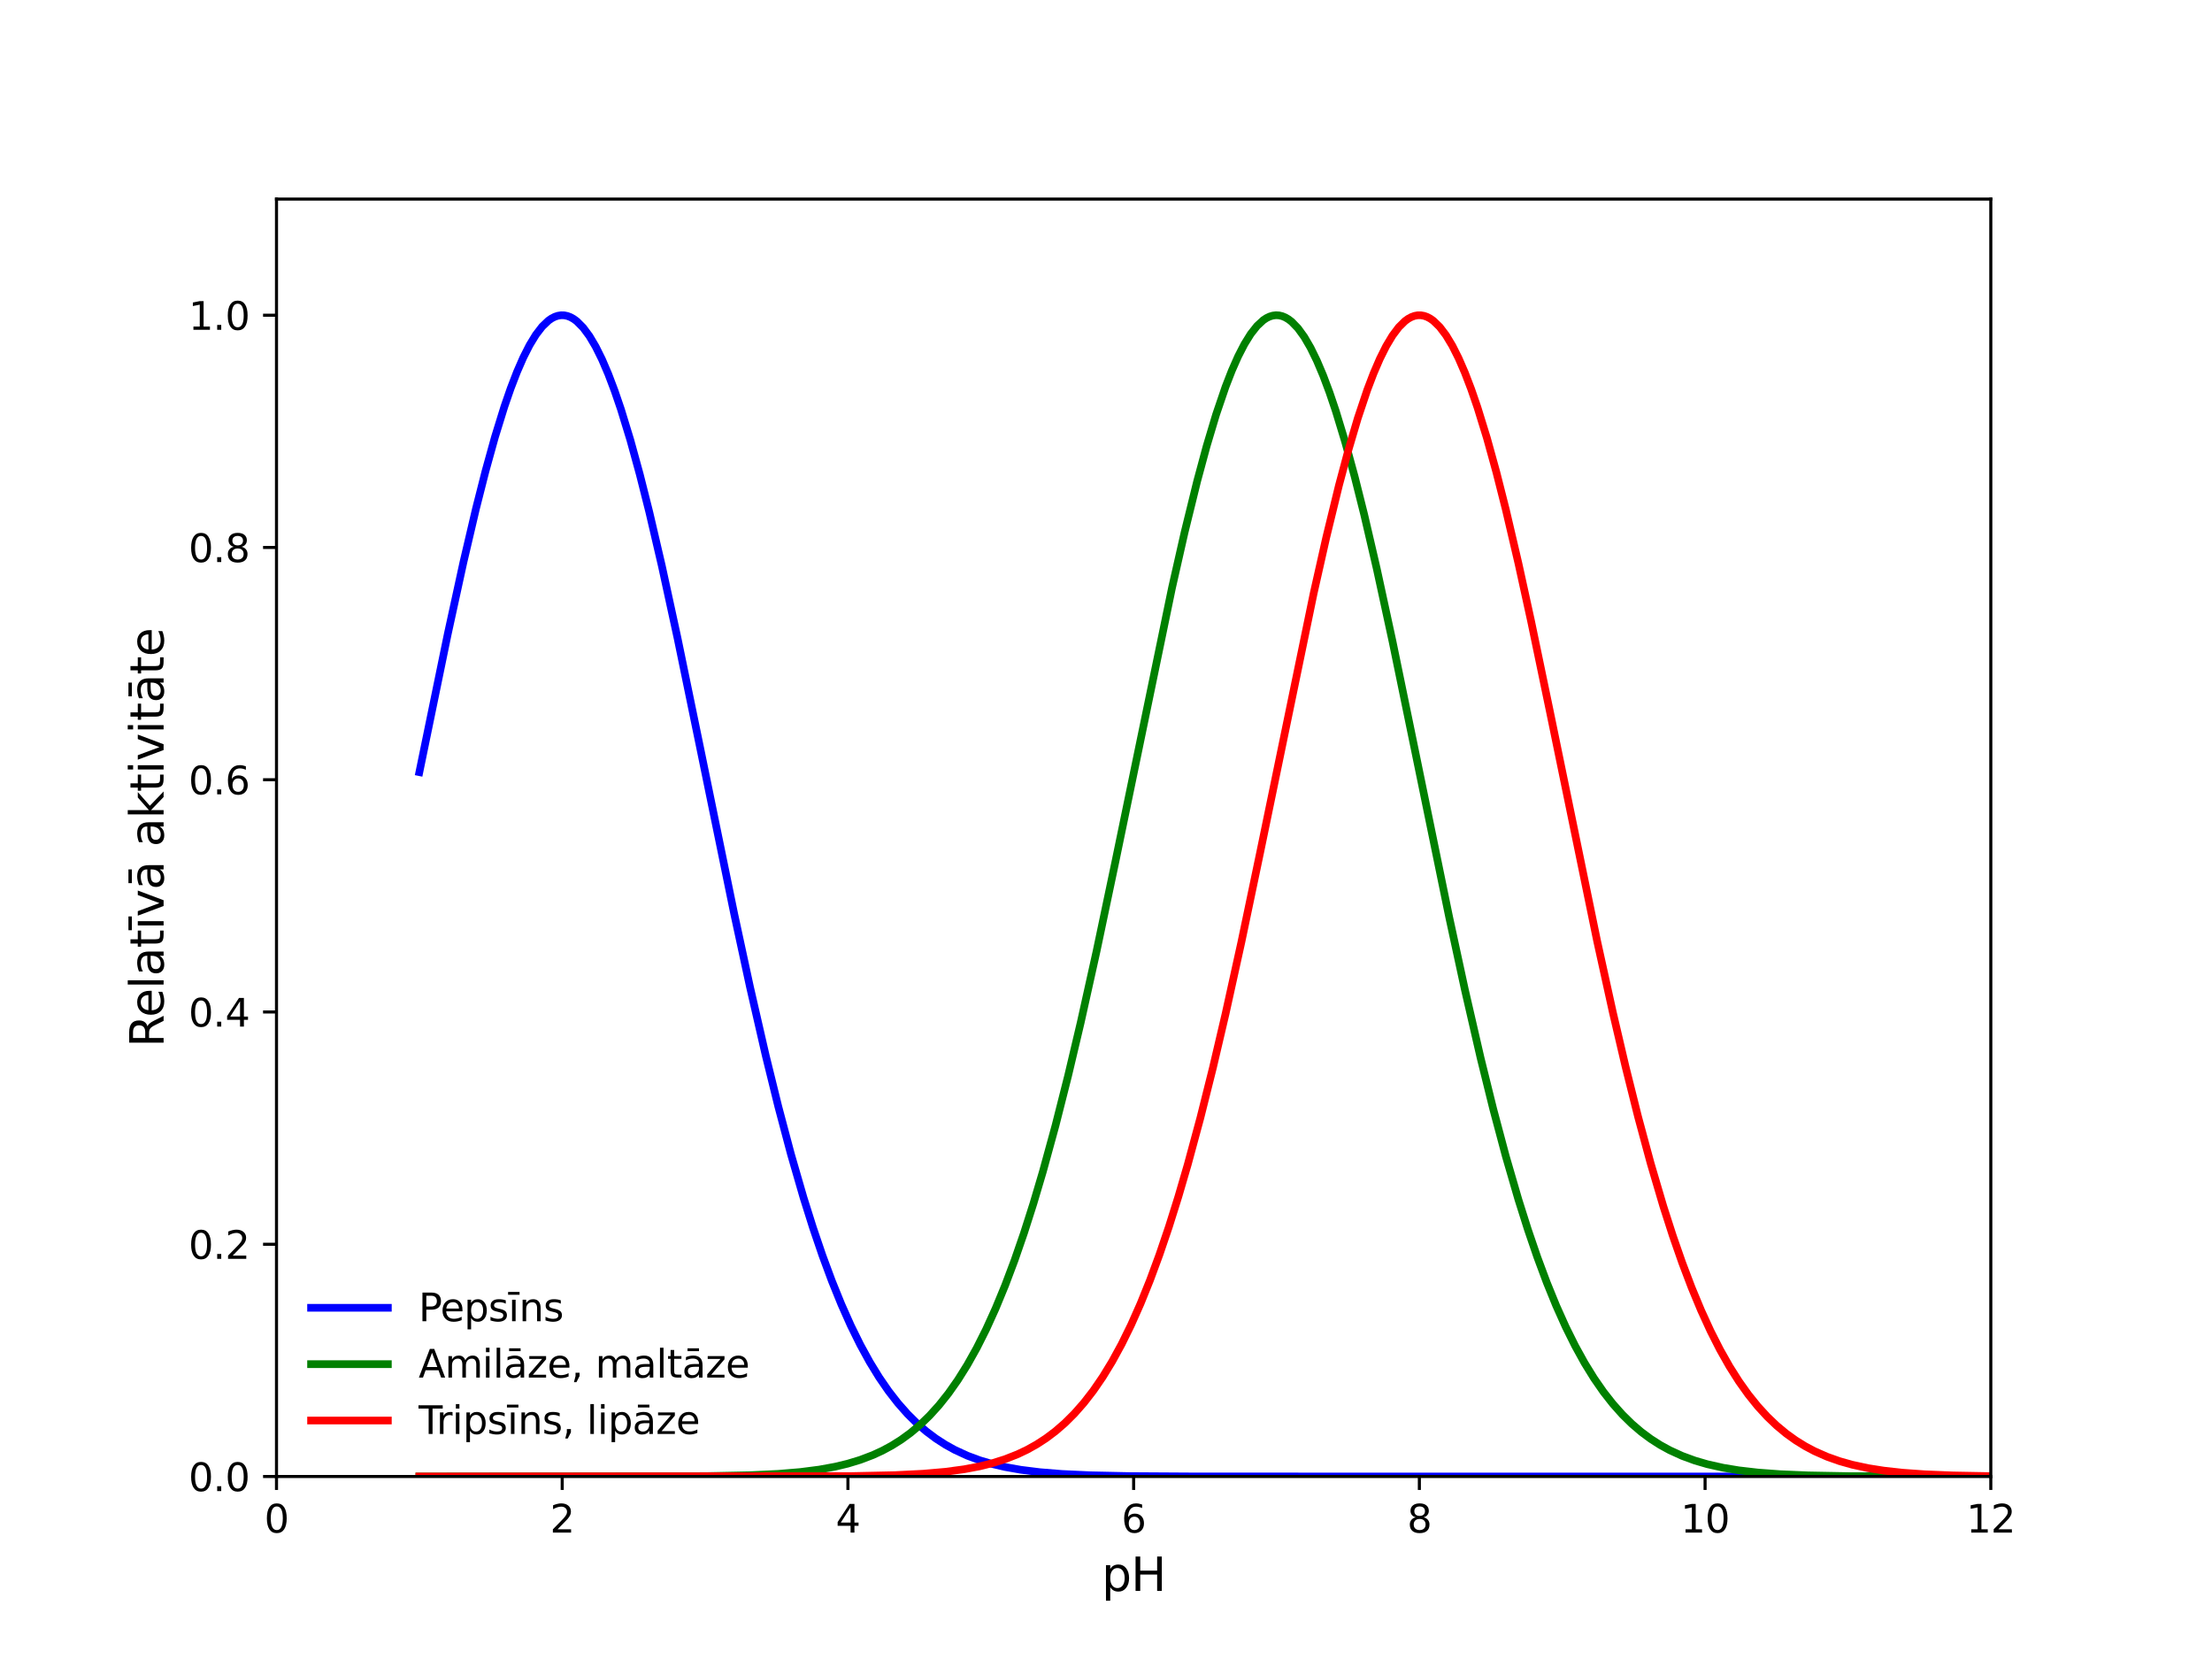 <?xml version="1.0" encoding="utf-8" standalone="no"?>
<!DOCTYPE svg PUBLIC "-//W3C//DTD SVG 1.1//EN"
  "http://www.w3.org/Graphics/SVG/1.1/DTD/svg11.dtd">
<svg xmlns:xlink="http://www.w3.org/1999/xlink" width="576pt" height="432pt" viewBox="0 0 576 432" xmlns="http://www.w3.org/2000/svg" version="1.1">
 <defs>
  <style type="text/css">*{stroke-linejoin: round; stroke-linecap: butt}</style>
 </defs>
 <g id="figure_1">
  <g id="patch_1">
   <path d="M 0 432 
L 576 432 
L 576 0 
L 0 0 
z
" style="fill: #ffffff"/>
  </g>
  <g id="axes_1">
   <g id="patch_2">
    <path d="M 72 384.48 
L 518.4 384.48 
L 518.4 51.84 
L 72 51.84 
z
" style="fill: #ffffff"/>
   </g>
   <g id="matplotlib.axis_1">
    <g id="xtick_1">
     <g id="line2d_1">
      <defs>
       <path id="m8e32c63fbe" d="M 0 0 
L 0 3.5 
" style="stroke: #000000; stroke-width: 0.8"/>
      </defs>
      <g>
       <use xlink:href="#m8e32c63fbe" x="72" y="384.48" style="stroke: #000000; stroke-width: 0.8"/>
      </g>
     </g>
     <g id="text_1">
      <!-- 0 -->
      <g transform="translate(68.819 399.078) scale(0.1 -0.1)">
       <defs>
        <path id="DejaVuSans-30" d="M 2034 4250 
Q 1547 4250 1301 3770 
Q 1056 3291 1056 2328 
Q 1056 1369 1301 889 
Q 1547 409 2034 409 
Q 2525 409 2770 889 
Q 3016 1369 3016 2328 
Q 3016 3291 2770 3770 
Q 2525 4250 2034 4250 
z
M 2034 4750 
Q 2819 4750 3233 4129 
Q 3647 3509 3647 2328 
Q 3647 1150 3233 529 
Q 2819 -91 2034 -91 
Q 1250 -91 836 529 
Q 422 1150 422 2328 
Q 422 3509 836 4129 
Q 1250 4750 2034 4750 
z
" transform="scale(0.016)"/>
       </defs>
       <use xlink:href="#DejaVuSans-30"/>
      </g>
     </g>
    </g>
    <g id="xtick_2">
     <g id="line2d_2">
      <g>
       <use xlink:href="#m8e32c63fbe" x="146.4" y="384.48" style="stroke: #000000; stroke-width: 0.8"/>
      </g>
     </g>
     <g id="text_2">
      <!-- 2 -->
      <g transform="translate(143.219 399.078) scale(0.1 -0.1)">
       <defs>
        <path id="DejaVuSans-32" d="M 1228 531 
L 3431 531 
L 3431 0 
L 469 0 
L 469 531 
Q 828 903 1448 1529 
Q 2069 2156 2228 2338 
Q 2531 2678 2651 2914 
Q 2772 3150 2772 3378 
Q 2772 3750 2511 3984 
Q 2250 4219 1831 4219 
Q 1534 4219 1204 4116 
Q 875 4013 500 3803 
L 500 4441 
Q 881 4594 1212 4672 
Q 1544 4750 1819 4750 
Q 2544 4750 2975 4387 
Q 3406 4025 3406 3419 
Q 3406 3131 3298 2873 
Q 3191 2616 2906 2266 
Q 2828 2175 2409 1742 
Q 1991 1309 1228 531 
z
" transform="scale(0.016)"/>
       </defs>
       <use xlink:href="#DejaVuSans-32"/>
      </g>
     </g>
    </g>
    <g id="xtick_3">
     <g id="line2d_3">
      <g>
       <use xlink:href="#m8e32c63fbe" x="220.8" y="384.48" style="stroke: #000000; stroke-width: 0.8"/>
      </g>
     </g>
     <g id="text_3">
      <!-- 4 -->
      <g transform="translate(217.619 399.078) scale(0.1 -0.1)">
       <defs>
        <path id="DejaVuSans-34" d="M 2419 4116 
L 825 1625 
L 2419 1625 
L 2419 4116 
z
M 2253 4666 
L 3047 4666 
L 3047 1625 
L 3713 1625 
L 3713 1100 
L 3047 1100 
L 3047 0 
L 2419 0 
L 2419 1100 
L 313 1100 
L 313 1709 
L 2253 4666 
z
" transform="scale(0.016)"/>
       </defs>
       <use xlink:href="#DejaVuSans-34"/>
      </g>
     </g>
    </g>
    <g id="xtick_4">
     <g id="line2d_4">
      <g>
       <use xlink:href="#m8e32c63fbe" x="295.2" y="384.48" style="stroke: #000000; stroke-width: 0.8"/>
      </g>
     </g>
     <g id="text_4">
      <!-- 6 -->
      <g transform="translate(292.019 399.078) scale(0.1 -0.1)">
       <defs>
        <path id="DejaVuSans-36" d="M 2113 2584 
Q 1688 2584 1439 2293 
Q 1191 2003 1191 1497 
Q 1191 994 1439 701 
Q 1688 409 2113 409 
Q 2538 409 2786 701 
Q 3034 994 3034 1497 
Q 3034 2003 2786 2293 
Q 2538 2584 2113 2584 
z
M 3366 4563 
L 3366 3988 
Q 3128 4100 2886 4159 
Q 2644 4219 2406 4219 
Q 1781 4219 1451 3797 
Q 1122 3375 1075 2522 
Q 1259 2794 1537 2939 
Q 1816 3084 2150 3084 
Q 2853 3084 3261 2657 
Q 3669 2231 3669 1497 
Q 3669 778 3244 343 
Q 2819 -91 2113 -91 
Q 1303 -91 875 529 
Q 447 1150 447 2328 
Q 447 3434 972 4092 
Q 1497 4750 2381 4750 
Q 2619 4750 2861 4703 
Q 3103 4656 3366 4563 
z
" transform="scale(0.016)"/>
       </defs>
       <use xlink:href="#DejaVuSans-36"/>
      </g>
     </g>
    </g>
    <g id="xtick_5">
     <g id="line2d_5">
      <g>
       <use xlink:href="#m8e32c63fbe" x="369.6" y="384.48" style="stroke: #000000; stroke-width: 0.8"/>
      </g>
     </g>
     <g id="text_5">
      <!-- 8 -->
      <g transform="translate(366.419 399.078) scale(0.1 -0.1)">
       <defs>
        <path id="DejaVuSans-38" d="M 2034 2216 
Q 1584 2216 1326 1975 
Q 1069 1734 1069 1313 
Q 1069 891 1326 650 
Q 1584 409 2034 409 
Q 2484 409 2743 651 
Q 3003 894 3003 1313 
Q 3003 1734 2745 1975 
Q 2488 2216 2034 2216 
z
M 1403 2484 
Q 997 2584 770 2862 
Q 544 3141 544 3541 
Q 544 4100 942 4425 
Q 1341 4750 2034 4750 
Q 2731 4750 3128 4425 
Q 3525 4100 3525 3541 
Q 3525 3141 3298 2862 
Q 3072 2584 2669 2484 
Q 3125 2378 3379 2068 
Q 3634 1759 3634 1313 
Q 3634 634 3220 271 
Q 2806 -91 2034 -91 
Q 1263 -91 848 271 
Q 434 634 434 1313 
Q 434 1759 690 2068 
Q 947 2378 1403 2484 
z
M 1172 3481 
Q 1172 3119 1398 2916 
Q 1625 2713 2034 2713 
Q 2441 2713 2670 2916 
Q 2900 3119 2900 3481 
Q 2900 3844 2670 4047 
Q 2441 4250 2034 4250 
Q 1625 4250 1398 4047 
Q 1172 3844 1172 3481 
z
" transform="scale(0.016)"/>
       </defs>
       <use xlink:href="#DejaVuSans-38"/>
      </g>
     </g>
    </g>
    <g id="xtick_6">
     <g id="line2d_6">
      <g>
       <use xlink:href="#m8e32c63fbe" x="444" y="384.48" style="stroke: #000000; stroke-width: 0.8"/>
      </g>
     </g>
     <g id="text_6">
      <!-- 10 -->
      <g transform="translate(437.637 399.078) scale(0.1 -0.1)">
       <defs>
        <path id="DejaVuSans-31" d="M 794 531 
L 1825 531 
L 1825 4091 
L 703 3866 
L 703 4441 
L 1819 4666 
L 2450 4666 
L 2450 531 
L 3481 531 
L 3481 0 
L 794 0 
L 794 531 
z
" transform="scale(0.016)"/>
       </defs>
       <use xlink:href="#DejaVuSans-31"/>
       <use xlink:href="#DejaVuSans-30" x="63.623"/>
      </g>
     </g>
    </g>
    <g id="xtick_7">
     <g id="line2d_7">
      <g>
       <use xlink:href="#m8e32c63fbe" x="518.4" y="384.48" style="stroke: #000000; stroke-width: 0.8"/>
      </g>
     </g>
     <g id="text_7">
      <!-- 12 -->
      <g transform="translate(512.038 399.078) scale(0.1 -0.1)">
       <use xlink:href="#DejaVuSans-31"/>
       <use xlink:href="#DejaVuSans-32" x="63.623"/>
      </g>
     </g>
    </g>
    <g id="text_8">
     <!-- pH -->
     <g transform="translate(286.879 414.276) scale(0.12 -0.12)">
      <defs>
       <path id="DejaVuSans-70" d="M 1159 525 
L 1159 -1331 
L 581 -1331 
L 581 3500 
L 1159 3500 
L 1159 2969 
Q 1341 3281 1617 3432 
Q 1894 3584 2278 3584 
Q 2916 3584 3314 3078 
Q 3713 2572 3713 1747 
Q 3713 922 3314 415 
Q 2916 -91 2278 -91 
Q 1894 -91 1617 61 
Q 1341 213 1159 525 
z
M 3116 1747 
Q 3116 2381 2855 2742 
Q 2594 3103 2138 3103 
Q 1681 3103 1420 2742 
Q 1159 2381 1159 1747 
Q 1159 1113 1420 752 
Q 1681 391 2138 391 
Q 2594 391 2855 752 
Q 3116 1113 3116 1747 
z
" transform="scale(0.016)"/>
       <path id="DejaVuSans-48" d="M 628 4666 
L 1259 4666 
L 1259 2753 
L 3553 2753 
L 3553 4666 
L 4184 4666 
L 4184 0 
L 3553 0 
L 3553 2222 
L 1259 2222 
L 1259 0 
L 628 0 
L 628 4666 
z
" transform="scale(0.016)"/>
      </defs>
      <use xlink:href="#DejaVuSans-70"/>
      <use xlink:href="#DejaVuSans-48" x="63.477"/>
     </g>
    </g>
   </g>
   <g id="matplotlib.axis_2">
    <g id="ytick_1">
     <g id="line2d_8">
      <defs>
       <path id="m8feb4d241e" d="M 0 0 
L -3.5 0 
" style="stroke: #000000; stroke-width: 0.8"/>
      </defs>
      <g>
       <use xlink:href="#m8feb4d241e" x="72" y="384.48" style="stroke: #000000; stroke-width: 0.8"/>
      </g>
     </g>
     <g id="text_9">
      <!-- 0.0 -->
      <g transform="translate(49.097 388.279) scale(0.1 -0.1)">
       <defs>
        <path id="DejaVuSans-2e" d="M 684 794 
L 1344 794 
L 1344 0 
L 684 0 
L 684 794 
z
" transform="scale(0.016)"/>
       </defs>
       <use xlink:href="#DejaVuSans-30"/>
       <use xlink:href="#DejaVuSans-2e" x="63.623"/>
       <use xlink:href="#DejaVuSans-30" x="95.41"/>
      </g>
     </g>
    </g>
    <g id="ytick_2">
     <g id="line2d_9">
      <g>
       <use xlink:href="#m8feb4d241e" x="72" y="324" style="stroke: #000000; stroke-width: 0.8"/>
      </g>
     </g>
     <g id="text_10">
      <!-- 0.2 -->
      <g transform="translate(49.097 327.799) scale(0.1 -0.1)">
       <use xlink:href="#DejaVuSans-30"/>
       <use xlink:href="#DejaVuSans-2e" x="63.623"/>
       <use xlink:href="#DejaVuSans-32" x="95.41"/>
      </g>
     </g>
    </g>
    <g id="ytick_3">
     <g id="line2d_10">
      <g>
       <use xlink:href="#m8feb4d241e" x="72" y="263.52" style="stroke: #000000; stroke-width: 0.8"/>
      </g>
     </g>
     <g id="text_11">
      <!-- 0.4 -->
      <g transform="translate(49.097 267.319) scale(0.1 -0.1)">
       <use xlink:href="#DejaVuSans-30"/>
       <use xlink:href="#DejaVuSans-2e" x="63.623"/>
       <use xlink:href="#DejaVuSans-34" x="95.41"/>
      </g>
     </g>
    </g>
    <g id="ytick_4">
     <g id="line2d_11">
      <g>
       <use xlink:href="#m8feb4d241e" x="72" y="203.04" style="stroke: #000000; stroke-width: 0.8"/>
      </g>
     </g>
     <g id="text_12">
      <!-- 0.6 -->
      <g transform="translate(49.097 206.839) scale(0.1 -0.1)">
       <use xlink:href="#DejaVuSans-30"/>
       <use xlink:href="#DejaVuSans-2e" x="63.623"/>
       <use xlink:href="#DejaVuSans-36" x="95.41"/>
      </g>
     </g>
    </g>
    <g id="ytick_5">
     <g id="line2d_12">
      <g>
       <use xlink:href="#m8feb4d241e" x="72" y="142.56" style="stroke: #000000; stroke-width: 0.8"/>
      </g>
     </g>
     <g id="text_13">
      <!-- 0.8 -->
      <g transform="translate(49.097 146.359) scale(0.1 -0.1)">
       <use xlink:href="#DejaVuSans-30"/>
       <use xlink:href="#DejaVuSans-2e" x="63.623"/>
       <use xlink:href="#DejaVuSans-38" x="95.41"/>
      </g>
     </g>
    </g>
    <g id="ytick_6">
     <g id="line2d_13">
      <g>
       <use xlink:href="#m8feb4d241e" x="72" y="82.08" style="stroke: #000000; stroke-width: 0.8"/>
      </g>
     </g>
     <g id="text_14">
      <!-- 1.0 -->
      <g transform="translate(49.097 85.879) scale(0.1 -0.1)">
       <use xlink:href="#DejaVuSans-31"/>
       <use xlink:href="#DejaVuSans-2e" x="63.623"/>
       <use xlink:href="#DejaVuSans-30" x="95.41"/>
      </g>
     </g>
    </g>
    <g id="text_15">
     <!-- Relatīvā aktivitāte -->
     <g transform="translate(42.601 272.71) rotate(-90) scale(0.12 -0.12)">
      <defs>
       <path id="DejaVuSans-52" d="M 2841 2188 
Q 3044 2119 3236 1894 
Q 3428 1669 3622 1275 
L 4263 0 
L 3584 0 
L 2988 1197 
Q 2756 1666 2539 1819 
Q 2322 1972 1947 1972 
L 1259 1972 
L 1259 0 
L 628 0 
L 628 4666 
L 2053 4666 
Q 2853 4666 3247 4331 
Q 3641 3997 3641 3322 
Q 3641 2881 3436 2590 
Q 3231 2300 2841 2188 
z
M 1259 4147 
L 1259 2491 
L 2053 2491 
Q 2509 2491 2742 2702 
Q 2975 2913 2975 3322 
Q 2975 3731 2742 3939 
Q 2509 4147 2053 4147 
L 1259 4147 
z
" transform="scale(0.016)"/>
       <path id="DejaVuSans-65" d="M 3597 1894 
L 3597 1613 
L 953 1613 
Q 991 1019 1311 708 
Q 1631 397 2203 397 
Q 2534 397 2845 478 
Q 3156 559 3463 722 
L 3463 178 
Q 3153 47 2828 -22 
Q 2503 -91 2169 -91 
Q 1331 -91 842 396 
Q 353 884 353 1716 
Q 353 2575 817 3079 
Q 1281 3584 2069 3584 
Q 2775 3584 3186 3129 
Q 3597 2675 3597 1894 
z
M 3022 2063 
Q 3016 2534 2758 2815 
Q 2500 3097 2075 3097 
Q 1594 3097 1305 2825 
Q 1016 2553 972 2059 
L 3022 2063 
z
" transform="scale(0.016)"/>
       <path id="DejaVuSans-6c" d="M 603 4863 
L 1178 4863 
L 1178 0 
L 603 0 
L 603 4863 
z
" transform="scale(0.016)"/>
       <path id="DejaVuSans-61" d="M 2194 1759 
Q 1497 1759 1228 1600 
Q 959 1441 959 1056 
Q 959 750 1161 570 
Q 1363 391 1709 391 
Q 2188 391 2477 730 
Q 2766 1069 2766 1631 
L 2766 1759 
L 2194 1759 
z
M 3341 1997 
L 3341 0 
L 2766 0 
L 2766 531 
Q 2569 213 2275 61 
Q 1981 -91 1556 -91 
Q 1019 -91 701 211 
Q 384 513 384 1019 
Q 384 1609 779 1909 
Q 1175 2209 1959 2209 
L 2766 2209 
L 2766 2266 
Q 2766 2663 2505 2880 
Q 2244 3097 1772 3097 
Q 1472 3097 1187 3025 
Q 903 2953 641 2809 
L 641 3341 
Q 956 3463 1253 3523 
Q 1550 3584 1831 3584 
Q 2591 3584 2966 3190 
Q 3341 2797 3341 1997 
z
" transform="scale(0.016)"/>
       <path id="DejaVuSans-74" d="M 1172 4494 
L 1172 3500 
L 2356 3500 
L 2356 3053 
L 1172 3053 
L 1172 1153 
Q 1172 725 1289 603 
Q 1406 481 1766 481 
L 2356 481 
L 2356 0 
L 1766 0 
Q 1100 0 847 248 
Q 594 497 594 1153 
L 594 3053 
L 172 3053 
L 172 3500 
L 594 3500 
L 594 4494 
L 1172 4494 
z
" transform="scale(0.016)"/>
       <path id="DejaVuSans-12b" d="M -46 4769 
L 1822 4769 
L 1822 4306 
L -46 4306 
L -46 4769 
z
M 603 3500 
L 1178 3500 
L 1178 0 
L 603 0 
L 603 3500 
z
M 891 3584 
L 891 3584 
z
" transform="scale(0.016)"/>
       <path id="DejaVuSans-76" d="M 191 3500 
L 800 3500 
L 1894 563 
L 2988 3500 
L 3597 3500 
L 2284 0 
L 1503 0 
L 191 3500 
z
" transform="scale(0.016)"/>
       <path id="DejaVuSans-101" d="M 898 4769 
L 2766 4769 
L 2766 4306 
L 898 4306 
L 898 4769 
z
M 2194 1759 
Q 1497 1759 1228 1600 
Q 959 1441 959 1056 
Q 959 750 1161 570 
Q 1363 391 1709 391 
Q 2188 391 2477 730 
Q 2766 1069 2766 1631 
L 2766 1759 
L 2194 1759 
z
M 3341 1997 
L 3341 0 
L 2766 0 
L 2766 531 
Q 2569 213 2275 61 
Q 1981 -91 1556 -91 
Q 1019 -91 701 211 
Q 384 513 384 1019 
Q 384 1609 779 1909 
Q 1175 2209 1959 2209 
L 2766 2209 
L 2766 2266 
Q 2766 2663 2505 2880 
Q 2244 3097 1772 3097 
Q 1472 3097 1187 3025 
Q 903 2953 641 2809 
L 641 3341 
Q 956 3463 1253 3523 
Q 1550 3584 1831 3584 
Q 2591 3584 2966 3190 
Q 3341 2797 3341 1997 
z
" transform="scale(0.016)"/>
       <path id="DejaVuSans-20" transform="scale(0.016)"/>
       <path id="DejaVuSans-6b" d="M 581 4863 
L 1159 4863 
L 1159 1991 
L 2875 3500 
L 3609 3500 
L 1753 1863 
L 3688 0 
L 2938 0 
L 1159 1709 
L 1159 0 
L 581 0 
L 581 4863 
z
" transform="scale(0.016)"/>
       <path id="DejaVuSans-69" d="M 603 3500 
L 1178 3500 
L 1178 0 
L 603 0 
L 603 3500 
z
M 603 4863 
L 1178 4863 
L 1178 4134 
L 603 4134 
L 603 4863 
z
" transform="scale(0.016)"/>
      </defs>
      <use xlink:href="#DejaVuSans-52"/>
      <use xlink:href="#DejaVuSans-65" x="64.982"/>
      <use xlink:href="#DejaVuSans-6c" x="126.506"/>
      <use xlink:href="#DejaVuSans-61" x="154.289"/>
      <use xlink:href="#DejaVuSans-74" x="215.568"/>
      <use xlink:href="#DejaVuSans-12b" x="254.777"/>
      <use xlink:href="#DejaVuSans-76" x="282.561"/>
      <use xlink:href="#DejaVuSans-101" x="341.74"/>
      <use xlink:href="#DejaVuSans-20" x="403.02"/>
      <use xlink:href="#DejaVuSans-61" x="434.807"/>
      <use xlink:href="#DejaVuSans-6b" x="496.086"/>
      <use xlink:href="#DejaVuSans-74" x="553.996"/>
      <use xlink:href="#DejaVuSans-69" x="593.205"/>
      <use xlink:href="#DejaVuSans-76" x="620.988"/>
      <use xlink:href="#DejaVuSans-69" x="680.168"/>
      <use xlink:href="#DejaVuSans-74" x="707.951"/>
      <use xlink:href="#DejaVuSans-101" x="747.16"/>
      <use xlink:href="#DejaVuSans-74" x="808.439"/>
      <use xlink:href="#DejaVuSans-65" x="847.648"/>
     </g>
    </g>
   </g>
   <g id="line2d_14">
    <path d="M 109.2 201.065 
L 116.58 165.174 
L 120.681 146.367 
L 123.961 132.381 
L 126.421 122.694 
L 128.881 113.822 
L 131.341 105.869 
L 132.981 101.128 
L 134.621 96.865 
L 136.261 93.105 
L 137.901 89.869 
L 139.541 87.176 
L 141.182 85.041 
L 142.822 83.476 
L 143.642 82.91 
L 144.462 82.49 
L 145.282 82.217 
L 146.102 82.09 
L 146.922 82.11 
L 147.742 82.277 
L 148.562 82.59 
L 149.382 83.05 
L 150.202 83.655 
L 151.842 85.299 
L 153.482 87.511 
L 155.122 90.279 
L 156.762 93.588 
L 158.402 97.417 
L 160.042 101.747 
L 161.683 106.552 
L 164.143 114.592 
L 166.603 123.543 
L 169.063 133.298 
L 172.343 147.359 
L 176.443 166.233 
L 182.184 194.085 
L 191.204 238.064 
L 195.304 257.043 
L 199.404 274.9 
L 202.685 288.213 
L 205.965 300.563 
L 209.245 311.896 
L 211.705 319.71 
L 214.165 326.936 
L 216.625 333.578 
L 219.085 339.65 
L 221.545 345.17 
L 224.006 350.161 
L 226.466 354.649 
L 228.926 358.663 
L 231.386 362.235 
L 233.846 365.396 
L 236.306 368.179 
L 238.766 370.617 
L 241.226 372.742 
L 243.687 374.585 
L 246.147 376.175 
L 248.607 377.539 
L 251.887 379.054 
L 255.167 380.271 
L 258.447 381.24 
L 261.727 382.005 
L 265.828 382.732 
L 270.748 383.347 
L 276.488 383.812 
L 283.869 384.152 
L 293.709 384.361 
L 310.93 384.463 
L 376.533 384.48 
L 518.4 384.48 
L 518.4 384.48 
" clip-path="url(#pbe52bf41ac)" style="fill: none; stroke: #0000ff; stroke-width: 2; stroke-linecap: square"/>
   </g>
   <g id="line2d_15">
    <path d="M 109.2 384.48 
L 183.824 384.376 
L 195.304 384.14 
L 202.685 383.788 
L 208.425 383.308 
L 213.345 382.675 
L 217.445 381.927 
L 220.725 381.141 
L 224.006 380.146 
L 227.286 378.898 
L 229.746 377.765 
L 232.206 376.439 
L 234.666 374.892 
L 237.126 373.098 
L 239.586 371.026 
L 242.046 368.647 
L 244.507 365.929 
L 246.967 362.839 
L 249.427 359.345 
L 251.887 355.413 
L 254.347 351.014 
L 256.807 346.116 
L 259.267 340.694 
L 261.727 334.724 
L 264.188 328.186 
L 266.648 321.068 
L 269.108 313.36 
L 271.568 305.064 
L 274.848 293.102 
L 278.128 280.153 
L 281.408 266.291 
L 285.509 247.848 
L 290.429 224.465 
L 305.19 153.061 
L 308.47 138.6 
L 311.75 125.26 
L 314.21 116.154 
L 316.67 107.941 
L 319.13 100.72 
L 320.77 96.502 
L 322.41 92.789 
L 324.051 89.602 
L 325.691 86.959 
L 327.331 84.875 
L 328.971 83.362 
L 329.791 82.823 
L 330.611 82.43 
L 331.431 82.183 
L 332.251 82.082 
L 333.071 82.129 
L 333.891 82.323 
L 334.711 82.663 
L 335.531 83.149 
L 336.351 83.781 
L 337.991 85.476 
L 339.631 87.74 
L 341.271 90.558 
L 342.911 93.914 
L 344.552 97.791 
L 346.192 102.164 
L 347.832 107.011 
L 350.292 115.109 
L 352.752 124.112 
L 355.212 133.913 
L 358.492 148.023 
L 362.592 166.94 
L 368.333 194.819 
L 377.353 238.77 
L 381.453 257.713 
L 385.554 275.525 
L 388.834 288.796 
L 392.114 301.101 
L 395.394 312.386 
L 397.854 320.165 
L 400.314 327.355 
L 402.774 333.962 
L 405.234 340 
L 407.695 345.488 
L 410.155 350.447 
L 412.615 354.906 
L 415.075 358.892 
L 417.535 362.438 
L 419.995 365.575 
L 422.455 368.337 
L 424.915 370.755 
L 427.376 372.862 
L 429.836 374.688 
L 432.296 376.264 
L 434.756 377.615 
L 438.036 379.115 
L 441.316 380.32 
L 444.596 381.279 
L 448.697 382.198 
L 452.797 382.873 
L 457.717 383.442 
L 463.457 383.87 
L 470.838 384.183 
L 481.498 384.382 
L 500.359 384.469 
L 518.4 384.479 
L 518.4 384.479 
" clip-path="url(#pbe52bf41ac)" style="fill: none; stroke: #008000; stroke-width: 2; stroke-linecap: square"/>
   </g>
   <g id="line2d_16">
    <path d="M 109.2 384.48 
L 221.545 384.37 
L 233.026 384.122 
L 240.406 383.753 
L 246.147 383.252 
L 251.067 382.592 
L 255.167 381.814 
L 258.447 380.998 
L 261.727 379.965 
L 265.008 378.673 
L 267.468 377.501 
L 269.928 376.13 
L 272.388 374.533 
L 274.848 372.682 
L 277.308 370.548 
L 279.768 368.1 
L 282.228 365.306 
L 284.689 362.133 
L 287.149 358.548 
L 289.609 354.52 
L 292.069 350.017 
L 294.529 345.011 
L 296.989 339.474 
L 299.449 333.385 
L 301.909 326.725 
L 304.37 319.482 
L 306.83 311.65 
L 309.29 303.229 
L 312.57 291.107 
L 315.85 278.006 
L 319.13 264.008 
L 323.23 245.424 
L 328.151 221.928 
L 342.091 154.421 
L 345.372 139.873 
L 348.652 126.419 
L 351.112 117.213 
L 353.572 108.886 
L 356.032 101.539 
L 357.672 97.232 
L 359.312 93.426 
L 360.952 90.141 
L 362.592 87.398 
L 364.232 85.212 
L 365.873 83.594 
L 366.693 83.002 
L 367.513 82.556 
L 368.333 82.255 
L 369.153 82.102 
L 369.973 82.095 
L 370.793 82.235 
L 371.613 82.522 
L 372.433 82.956 
L 373.253 83.534 
L 374.893 85.126 
L 376.533 87.287 
L 378.173 90.005 
L 379.813 93.265 
L 381.453 97.048 
L 383.093 101.333 
L 384.733 106.096 
L 387.194 114.077 
L 389.654 122.976 
L 392.114 132.686 
L 395.394 146.697 
L 398.674 161.668 
L 403.594 185.3 
L 415.895 245.076 
L 419.995 263.681 
L 423.275 277.698 
L 426.556 290.82 
L 429.836 302.965 
L 433.116 314.085 
L 435.576 321.739 
L 438.036 328.804 
L 440.496 335.29 
L 442.956 341.21 
L 445.416 346.583 
L 447.877 351.434 
L 450.337 355.79 
L 452.797 359.68 
L 455.257 363.136 
L 457.717 366.191 
L 460.177 368.877 
L 462.637 371.227 
L 465.097 373.272 
L 467.558 375.042 
L 470.018 376.568 
L 472.478 377.876 
L 475.758 379.325 
L 479.038 380.488 
L 482.318 381.412 
L 486.418 382.296 
L 490.519 382.944 
L 495.439 383.49 
L 501.179 383.899 
L 508.56 384.198 
L 518.4 384.379 
L 518.4 384.379 
" clip-path="url(#pbe52bf41ac)" style="fill: none; stroke: #ff0000; stroke-width: 2; stroke-linecap: square"/>
   </g>
   <g id="patch_3">
    <path d="M 72 384.48 
L 72 51.84 
" style="fill: none; stroke: #000000; stroke-width: 0.8; stroke-linejoin: miter; stroke-linecap: square"/>
   </g>
   <g id="patch_4">
    <path d="M 518.4 384.48 
L 518.4 51.84 
" style="fill: none; stroke: #000000; stroke-width: 0.8; stroke-linejoin: miter; stroke-linecap: square"/>
   </g>
   <g id="patch_5">
    <path d="M 72 384.48 
L 518.4 384.48 
" style="fill: none; stroke: #000000; stroke-width: 0.8; stroke-linejoin: miter; stroke-linecap: square"/>
   </g>
   <g id="patch_6">
    <path d="M 72 51.84 
L 518.4 51.84 
" style="fill: none; stroke: #000000; stroke-width: 0.8; stroke-linejoin: miter; stroke-linecap: square"/>
   </g>
   <g id="legend_1">
    <g id="line2d_17">
     <path d="M 81 340.544 
L 91 340.544 
L 101 340.544 
" style="fill: none; stroke: #0000ff; stroke-width: 2; stroke-linecap: square"/>
    </g>
    <g id="text_16">
     <!-- Pepsīns -->
     <g transform="translate(109 344.044) scale(0.1 -0.1)">
      <defs>
       <path id="DejaVuSans-50" d="M 1259 4147 
L 1259 2394 
L 2053 2394 
Q 2494 2394 2734 2622 
Q 2975 2850 2975 3272 
Q 2975 3691 2734 3919 
Q 2494 4147 2053 4147 
L 1259 4147 
z
M 628 4666 
L 2053 4666 
Q 2838 4666 3239 4311 
Q 3641 3956 3641 3272 
Q 3641 2581 3239 2228 
Q 2838 1875 2053 1875 
L 1259 1875 
L 1259 0 
L 628 0 
L 628 4666 
z
" transform="scale(0.016)"/>
       <path id="DejaVuSans-73" d="M 2834 3397 
L 2834 2853 
Q 2591 2978 2328 3040 
Q 2066 3103 1784 3103 
Q 1356 3103 1142 2972 
Q 928 2841 928 2578 
Q 928 2378 1081 2264 
Q 1234 2150 1697 2047 
L 1894 2003 
Q 2506 1872 2764 1633 
Q 3022 1394 3022 966 
Q 3022 478 2636 193 
Q 2250 -91 1575 -91 
Q 1294 -91 989 -36 
Q 684 19 347 128 
L 347 722 
Q 666 556 975 473 
Q 1284 391 1588 391 
Q 1994 391 2212 530 
Q 2431 669 2431 922 
Q 2431 1156 2273 1281 
Q 2116 1406 1581 1522 
L 1381 1569 
Q 847 1681 609 1914 
Q 372 2147 372 2553 
Q 372 3047 722 3315 
Q 1072 3584 1716 3584 
Q 2034 3584 2315 3537 
Q 2597 3491 2834 3397 
z
" transform="scale(0.016)"/>
       <path id="DejaVuSans-6e" d="M 3513 2113 
L 3513 0 
L 2938 0 
L 2938 2094 
Q 2938 2591 2744 2837 
Q 2550 3084 2163 3084 
Q 1697 3084 1428 2787 
Q 1159 2491 1159 1978 
L 1159 0 
L 581 0 
L 581 3500 
L 1159 3500 
L 1159 2956 
Q 1366 3272 1645 3428 
Q 1925 3584 2291 3584 
Q 2894 3584 3203 3211 
Q 3513 2838 3513 2113 
z
" transform="scale(0.016)"/>
      </defs>
      <use xlink:href="#DejaVuSans-50"/>
      <use xlink:href="#DejaVuSans-65" x="56.678"/>
      <use xlink:href="#DejaVuSans-70" x="118.201"/>
      <use xlink:href="#DejaVuSans-73" x="181.678"/>
      <use xlink:href="#DejaVuSans-12b" x="233.777"/>
      <use xlink:href="#DejaVuSans-6e" x="261.561"/>
      <use xlink:href="#DejaVuSans-73" x="324.939"/>
     </g>
    </g>
    <g id="line2d_18">
     <path d="M 81 355.222 
L 91 355.222 
L 101 355.222 
" style="fill: none; stroke: #008000; stroke-width: 2; stroke-linecap: square"/>
    </g>
    <g id="text_17">
     <!-- Amilāze, maltāze -->
     <g transform="translate(109 358.722) scale(0.1 -0.1)">
      <defs>
       <path id="DejaVuSans-41" d="M 2188 4044 
L 1331 1722 
L 3047 1722 
L 2188 4044 
z
M 1831 4666 
L 2547 4666 
L 4325 0 
L 3669 0 
L 3244 1197 
L 1141 1197 
L 716 0 
L 50 0 
L 1831 4666 
z
" transform="scale(0.016)"/>
       <path id="DejaVuSans-6d" d="M 3328 2828 
Q 3544 3216 3844 3400 
Q 4144 3584 4550 3584 
Q 5097 3584 5394 3201 
Q 5691 2819 5691 2113 
L 5691 0 
L 5113 0 
L 5113 2094 
Q 5113 2597 4934 2840 
Q 4756 3084 4391 3084 
Q 3944 3084 3684 2787 
Q 3425 2491 3425 1978 
L 3425 0 
L 2847 0 
L 2847 2094 
Q 2847 2600 2669 2842 
Q 2491 3084 2119 3084 
Q 1678 3084 1418 2786 
Q 1159 2488 1159 1978 
L 1159 0 
L 581 0 
L 581 3500 
L 1159 3500 
L 1159 2956 
Q 1356 3278 1631 3431 
Q 1906 3584 2284 3584 
Q 2666 3584 2933 3390 
Q 3200 3197 3328 2828 
z
" transform="scale(0.016)"/>
       <path id="DejaVuSans-7a" d="M 353 3500 
L 3084 3500 
L 3084 2975 
L 922 459 
L 3084 459 
L 3084 0 
L 275 0 
L 275 525 
L 2438 3041 
L 353 3041 
L 353 3500 
z
" transform="scale(0.016)"/>
       <path id="DejaVuSans-2c" d="M 750 794 
L 1409 794 
L 1409 256 
L 897 -744 
L 494 -744 
L 750 256 
L 750 794 
z
" transform="scale(0.016)"/>
      </defs>
      <use xlink:href="#DejaVuSans-41"/>
      <use xlink:href="#DejaVuSans-6d" x="68.408"/>
      <use xlink:href="#DejaVuSans-69" x="165.82"/>
      <use xlink:href="#DejaVuSans-6c" x="193.604"/>
      <use xlink:href="#DejaVuSans-101" x="221.387"/>
      <use xlink:href="#DejaVuSans-7a" x="282.666"/>
      <use xlink:href="#DejaVuSans-65" x="335.156"/>
      <use xlink:href="#DejaVuSans-2c" x="396.68"/>
      <use xlink:href="#DejaVuSans-20" x="428.467"/>
      <use xlink:href="#DejaVuSans-6d" x="460.254"/>
      <use xlink:href="#DejaVuSans-61" x="557.666"/>
      <use xlink:href="#DejaVuSans-6c" x="618.945"/>
      <use xlink:href="#DejaVuSans-74" x="646.729"/>
      <use xlink:href="#DejaVuSans-101" x="685.938"/>
      <use xlink:href="#DejaVuSans-7a" x="747.217"/>
      <use xlink:href="#DejaVuSans-65" x="799.707"/>
     </g>
    </g>
    <g id="line2d_19">
     <path d="M 81 369.9 
L 91 369.9 
L 101 369.9 
" style="fill: none; stroke: #ff0000; stroke-width: 2; stroke-linecap: square"/>
    </g>
    <g id="text_18">
     <!-- Tripsīns, lipāze -->
     <g transform="translate(109 373.4) scale(0.1 -0.1)">
      <defs>
       <path id="DejaVuSans-54" d="M -19 4666 
L 3928 4666 
L 3928 4134 
L 2272 4134 
L 2272 0 
L 1638 0 
L 1638 4134 
L -19 4134 
L -19 4666 
z
" transform="scale(0.016)"/>
       <path id="DejaVuSans-72" d="M 2631 2963 
Q 2534 3019 2420 3045 
Q 2306 3072 2169 3072 
Q 1681 3072 1420 2755 
Q 1159 2438 1159 1844 
L 1159 0 
L 581 0 
L 581 3500 
L 1159 3500 
L 1159 2956 
Q 1341 3275 1631 3429 
Q 1922 3584 2338 3584 
Q 2397 3584 2469 3576 
Q 2541 3569 2628 3553 
L 2631 2963 
z
" transform="scale(0.016)"/>
      </defs>
      <use xlink:href="#DejaVuSans-54"/>
      <use xlink:href="#DejaVuSans-72" x="46.334"/>
      <use xlink:href="#DejaVuSans-69" x="87.447"/>
      <use xlink:href="#DejaVuSans-70" x="115.23"/>
      <use xlink:href="#DejaVuSans-73" x="178.707"/>
      <use xlink:href="#DejaVuSans-12b" x="230.807"/>
      <use xlink:href="#DejaVuSans-6e" x="258.59"/>
      <use xlink:href="#DejaVuSans-73" x="321.969"/>
      <use xlink:href="#DejaVuSans-2c" x="374.068"/>
      <use xlink:href="#DejaVuSans-20" x="405.855"/>
      <use xlink:href="#DejaVuSans-6c" x="437.643"/>
      <use xlink:href="#DejaVuSans-69" x="465.426"/>
      <use xlink:href="#DejaVuSans-70" x="493.209"/>
      <use xlink:href="#DejaVuSans-101" x="556.686"/>
      <use xlink:href="#DejaVuSans-7a" x="617.965"/>
      <use xlink:href="#DejaVuSans-65" x="670.455"/>
     </g>
    </g>
   </g>
  </g>
 </g>
 <defs>
  <clipPath id="pbe52bf41ac">
   <rect x="72" y="51.84" width="446.4" height="332.64"/>
  </clipPath>
 </defs>
</svg>
